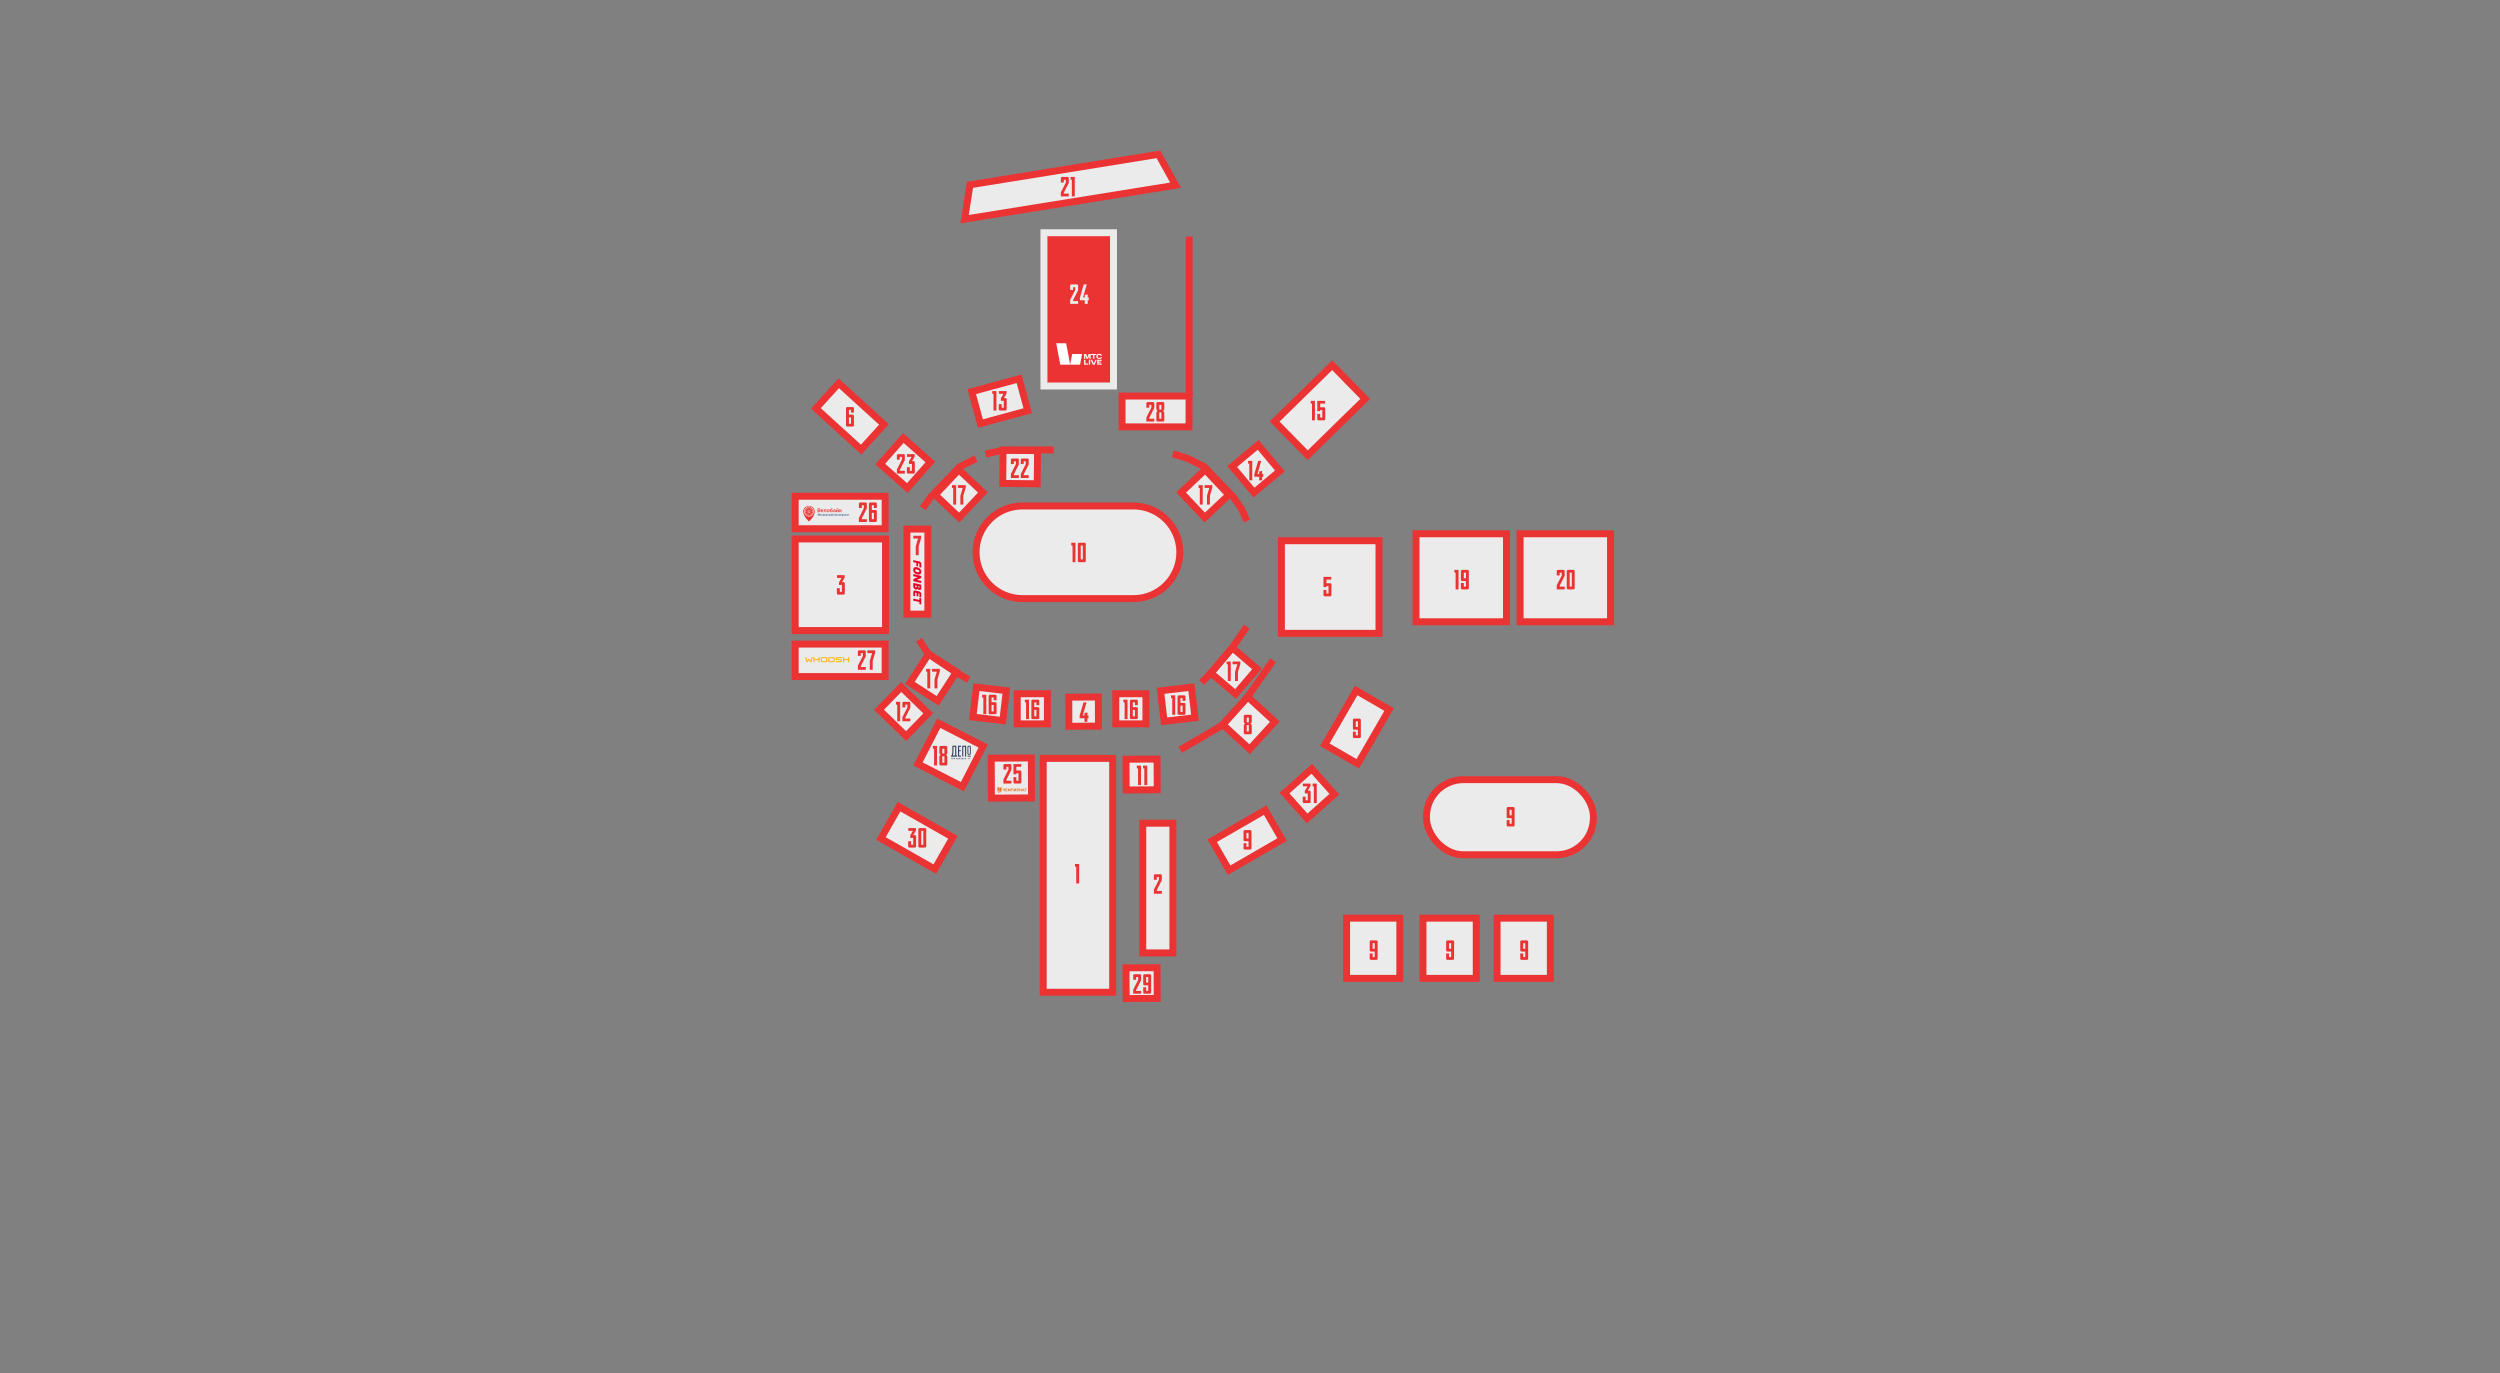 <svg width="1522" height="836" viewBox="0 0 1522 836" fill="none" xmlns="http://www.w3.org/2000/svg">
    <rect x="0" y="0" width="1522" height="836" fill="#808080" stroke="none"/>
    <g id="Group 37583">
        <g id="figure 28">
            <rect id="Rectangle 386" x="683.117" y="241.117" width="40.766" height="18.766" fill="#EBEBEB" stroke="#EB3333" stroke-width="4.234" />
            <path
                id="28"
                d="M702.722 245.562V248.408L699.673 254.42V254.945H702.722V256.639H697.895V254.183L700.943 248.171V246.477H699.673V248.171H697.895V245.562C697.895 245.105 698.199 244.783 698.674 244.783H701.942C702.417 244.783 702.722 245.105 702.722 245.562ZM708.818 251.524V255.86C708.818 256.317 708.513 256.639 708.039 256.639H704.77C704.296 256.639 703.991 256.317 703.991 255.86V251.524C703.991 250.83 704.313 250.389 704.838 250.203C704.313 250.017 703.991 249.559 703.991 248.882V245.562C703.991 245.105 704.296 244.783 704.77 244.783H708.039C708.513 244.783 708.818 245.105 708.818 245.562V248.882C708.818 249.559 708.496 250.017 707.954 250.203C708.496 250.389 708.818 250.83 708.818 251.524ZM707.04 251.05H705.769V254.945H707.04V251.05ZM705.769 249.356H707.04V246.477H705.769V249.356Z"
                fill="#EB3333"
            />
            <path id="Vector 25" d="M724 241.5V144" stroke="#EB3333" stroke-width="4.23" />
        </g>
        <g id="figure 13">
            <rect id="Rectangle 401" x="591.598" y="238.433" width="29.864" height="20.156" transform="rotate(-15.21 591.598 238.433)" fill="#EBEBEB" stroke="#EB3333" stroke-width="4.234" />
            <path
                id="13"
                d="M604.075 239.759V238.065H606.616V249.921H604.837V239.759H604.075ZM612.105 249.921H608.836C608.362 249.921 608.057 249.599 608.057 249.142V246.026H609.835V248.228H611.105V244.027H609.327V242.452L610.936 239.759H608.141V238.065H612.799V239.59L611.173 242.334H612.105C612.579 242.334 612.884 242.655 612.884 243.113V249.142C612.884 249.599 612.579 249.921 612.105 249.921Z"
                fill="#EB3333"
            />
        </g>
        <g id="figure 24">
            <rect id="Rectangle 402" x="635.549" y="141.685" width="42.342" height="93.312" fill="#EB3333" stroke="#EBEBEB" stroke-width="4.234" />
            <path
                id="24"
                d="M656.336 173.923V176.769L653.288 182.781V183.306H656.336V185H651.509V182.544L654.558 176.532V174.838H653.288V176.532H651.509V173.923C651.509 173.466 651.814 173.144 652.289 173.144H655.557C656.032 173.144 656.336 173.466 656.336 173.923ZM662.179 185H660.401V182.798H657.437V181.274L659.774 173.144H661.637L659.351 181.105H660.401V179.58L662.179 179.241V181.105H662.856V182.798H662.179V185Z"
                fill="#EBEBEB"
            />
            <g id="Frame 163">
                <g id="Group">
                    <path id="Vector" d="M651.522 222H645.488L643.05 209H649.084L651.522 222Z" fill="white" />
                    <path id="Vector_2" d="M652.741 215.5L651.522 222H657.555L658.775 215.5H652.741Z" fill="white" />
                </g>
                <g id="Group_2">
                    <g id="Group_3">
                        <path id="Vector_3" d="M660.739 216.17V218.451H659.996V215.499H661.276L662.023 217.702L662.774 215.499H664.011V218.451H663.198V216.162L662.411 218.451H661.525L660.738 216.17H660.739Z" fill="white" />
                        <path id="Vector_4" d="M664.219 216.145V215.499H667.474V216.145H666.251V218.451H665.438V216.145H664.219Z" fill="white" />
                        <path
                            id="Vector_5"
                            d="M669.207 215.439C670.208 215.439 670.811 215.721 670.894 216.521H670.079C670.009 216.144 669.714 216.055 669.207 216.055C668.665 216.055 668.283 216.192 668.283 216.808V217.145C668.283 217.744 668.652 217.894 669.212 217.894C669.693 217.894 669.996 217.809 670.083 217.457H670.898C670.803 218.219 670.204 218.51 669.207 218.51C668.114 218.51 667.468 218.137 667.468 216.978C667.468 215.819 668.114 215.438 669.207 215.438V215.439Z"
                            fill="white"
                        />
                    </g>
                    <g id="Group_4">
                        <path id="Vector_6" d="M660.809 219.043V221.349H662.56V221.995H659.996V219.043H660.809Z" fill="white" />
                        <path id="Vector_7" d="M663.718 219.043V221.995H662.906V219.043H663.718Z" fill="white" />
                        <path id="Vector_8" d="M667.685 219.043L666.397 221.995H665.296L664.016 219.043H664.885L665.899 221.413L666.925 219.043H667.685Z" fill="white" />
                        <path id="Vector_9" d="M670.735 219.043V219.655H668.799V220.193H670.272V220.78H668.799V221.383H670.748V221.995H667.987V219.042H670.735V219.043Z" fill="white" />
                    </g>
                </g>
            </g>
        </g>
        <g id="figure 23">
            <rect id="Rectangle 385" x="535.894" y="282.52" width="21.171" height="22.018" transform="rotate(-48.469 535.894 282.52)" fill="#EBEBEB" stroke="#EB3333" stroke-width="4.234" />
            <path
                id="23"
                d="M550.848 277.24V280.086L547.8 286.098V286.623H550.848V288.317H546.021V285.861L549.07 279.849V278.155H547.8V279.849H546.021V277.24C546.021 276.783 546.326 276.461 546.8 276.461H550.069C550.543 276.461 550.848 276.783 550.848 277.24ZM556.166 288.317H552.897C552.423 288.317 552.118 287.995 552.118 287.538V284.422H553.896V286.623H555.166V282.423H553.388V280.848L554.997 278.155H552.202V276.461H556.86V277.986L555.234 280.729H556.166C556.64 280.729 556.945 281.051 556.945 281.508V287.538C556.945 287.995 556.64 288.317 556.166 288.317Z"
                fill="#EB3333"
            />
        </g>
        <g id="figure 21">
            <path id="Rectangle 403" d="M587.254 133.423L590.514 112.514L705.247 93.964L715.712 112.761L587.254 133.423Z" fill="#EBEBEB" stroke="#EB3333" stroke-width="4.234" />
            <path
                id="21"
                d="M650.677 108.498V111.344L647.629 117.356V117.881H650.677V119.575H645.85V117.119L648.899 111.107V109.413H647.629V111.107H645.85V108.498C645.85 108.041 646.155 107.719 646.629 107.719H649.898C650.372 107.719 650.677 108.041 650.677 108.498ZM651.777 109.413V107.719H654.318V119.575H652.54V109.413H651.777Z"
                fill="#EB3333"
            />
        </g>
        <g id="figure 20">
            <rect id="Rectangle 399" x="925.431" y="324.957" width="55.069" height="53.567" fill="#EBEBEB" stroke="#EB3333" stroke-width="4.234" />
            <path
                id="20"
                d="M952.575 347.729V350.575L949.527 356.587V357.112H952.575V358.806H947.748V356.35L950.797 350.338V348.644H949.527V350.338H947.748V347.729C947.748 347.272 948.053 346.95 948.527 346.95H951.796C952.27 346.95 952.575 347.272 952.575 347.729ZM955.623 357.112H956.893V348.644H955.623V357.112ZM957.893 358.806H954.624C954.15 358.806 953.845 358.484 953.845 358.027V347.729C953.845 347.272 954.15 346.95 954.624 346.95H957.893C958.367 346.95 958.672 347.272 958.672 347.729V358.027C958.672 358.484 958.367 358.806 957.893 358.806Z"
                fill="#EB3333"
            />
        </g>
        <g id="figure 19">
            <rect id="Rectangle 399_2" x="862.084" y="324.957" width="55.069" height="53.567" fill="#EBEBEB" stroke="#EB3333" stroke-width="4.234" />
            <path
                id="19"
                d="M885.416 348.644V346.95H887.956V358.806H886.178V348.644H885.416ZM891.176 352.031H892.446V348.644H891.176V352.031ZM889.397 352.946V347.729C889.397 347.272 889.702 346.95 890.176 346.95H893.445C893.92 346.95 894.224 347.272 894.224 347.729V358.027C894.224 358.484 893.92 358.806 893.445 358.806H890.176C889.702 358.806 889.397 358.484 889.397 358.027V354.911H891.176V357.112H892.446V353.725H890.176C889.702 353.725 889.397 353.403 889.397 352.946Z"
                fill="#EB3333"
            />
        </g>
        <g id="figure 17-3">
            <rect id="Rectangle 401_2" x="0.628" y="2.928" width="21.005" height="20.156" transform="matrix(-0.543 0.84 0.84 0.543 563.22 395.981)" fill="#EBEBEB" stroke="#EB3333" stroke-width="4.234" />
            <path id="Vector 22" d="M559.5 389.5L565.07 398.049L581.987 409.327L589.741 413.852" stroke="#EB3333" stroke-width="4.229" />
            <path id="17" d="M563.789 408.915V407.221H566.33V419.077H564.551V408.915H563.789ZM568.922 419.077V413.657L570.345 408.915H567.432V407.221H572.174V408.745L570.701 413.657V419.077H568.922Z" fill="#EB3333" />
        </g>
        <g id="figure 17-4">
            <rect id="Rectangle 401_3" x="750.251" y="394.355" width="19.764" height="20.156" transform="rotate(40.48 750.251 394.355)" fill="#EBEBEB" stroke="#EB3333" stroke-width="4.234" />
            <path id="Vector 22_2" d="M759 381.5L750.5 394L737 410L731.5 415.5" stroke="#EB3333" stroke-width="4.229" />
            <path id="17_2" d="M746.74 404.415V402.721H749.28V414.577H747.502V404.415H746.74ZM751.873 414.577V409.157L753.295 404.415H750.382V402.721H755.125V404.245L753.651 409.157V414.577H751.873Z" fill="#EB3333" />
        </g>
        <g id="figure 17">
            <rect id="Rectangle 401_4" x="0.088" y="2.993" width="21.005" height="20.156" transform="matrix(-0.686 0.728 0.728 0.686 581.609 283.855)" fill="#EBEBEB" stroke="#EB3333" stroke-width="4.234" />
            <path id="Vector 22_3" d="M594.223 279.137L584.354 284.071L566.732 302.398L561.798 309.447" stroke="#EB3333" stroke-width="4.229" />
            <path id="17_3" d="M579.549 297.052V295.358H582.09V307.214H580.311V297.052H579.549ZM584.682 307.214V301.794L586.105 297.052H583.192V295.358H587.934V296.882L586.461 301.794V307.214H584.682Z" fill="#EB3333" />
        </g>
        <g id="figure 22">
            <rect id="Rectangle 401_5" x="-2.139" y="2.095" width="21.005" height="20.156" transform="matrix(-1 -0.01 -0.01 1 629.546 272.239)" fill="#EBEBEB" stroke="#EB3333" stroke-width="4.234" />
            <path id="Vector 22_4" d="M641.5 273.935L631.425 273.935H611L600 276.435" stroke="#EB3333" stroke-width="4.229" />
            <path
                id="22"
                d="M620.265 279.935V282.78L617.217 288.793V289.318H620.265V291.011H615.438V288.556L618.487 282.543V280.849H617.217V282.543H615.438V279.935C615.438 279.478 615.743 279.156 616.217 279.156H619.486C619.96 279.156 620.265 279.478 620.265 279.935ZM626.277 279.935V282.78L623.229 288.793V289.318H626.277V291.011H621.45V288.556L624.499 282.543V280.849H623.229V282.543H621.45V279.935C621.45 279.478 621.755 279.156 622.229 279.156H625.498C625.972 279.156 626.277 279.478 626.277 279.935Z"
                fill="#EB3333"
            />
        </g>
        <g id="figure 17-2">
            <rect id="Rectangle 401_6" x="733.714" y="285.972" width="21.005" height="20.156" transform="rotate(46.685 733.714 285.972)" fill="#EBEBEB" stroke="#EB3333" stroke-width="4.234" />
            <path id="Vector 22_5" d="M759.167 317.201L755.643 309.447L750.709 302.398L733.086 284.071L723.218 279.137L714.054 276.317" stroke="#EB3333" stroke-width="4.229" />
            <path id="17_4" d="M729.679 297.051V295.358H732.219V307.214H730.441V297.051H729.679ZM734.812 307.214V301.794L736.235 297.051H733.322V295.358H738.064V296.882L736.59 301.794V307.214H734.812Z" fill="#EB3333" />
        </g>
        <g id="figure 16">
            <rect id="Rectangle 409" x="-2.349" y="1.857" width="18.357" height="18.329" transform="matrix(-0.993 -0.116 -0.116 0.993 610.534 418.364)" fill="#EBEBEB" stroke="#EB3333" stroke-width="4.234" />
            <path
                id="16"
                d="M597.91 424.638V422.944H600.45V434.8H598.672V424.638H597.91ZM604.94 429.211H603.67V433.106H604.94V429.211ZM606.718 423.723V426.332H604.94V424.638H603.67V427.517H605.939C606.413 427.517 606.718 427.839 606.718 428.296V434.021C606.718 434.478 606.413 434.8 605.939 434.8H602.67C602.196 434.8 601.891 434.478 601.891 434.021V423.723C601.891 423.266 602.196 422.944 602.67 422.944H605.939C606.413 422.944 606.718 423.266 606.718 423.723Z"
                fill="#EB3333"
            />
        </g>
        <g id="figure 16-2">
            <rect id="Rectangle 409_2" x="2.117" y="-2.117" width="18.357" height="18.329" transform="matrix(1 0 0 -1 617.175 438.565)" fill="#EBEBEB" stroke="#EB3333" stroke-width="4.234" />
            <path
                id="16_2"
                d="M623.91 427.638V425.944H626.45V437.8H624.672V427.638H623.91ZM630.94 432.211H629.67V436.106H630.94V432.211ZM632.718 426.723V429.332H630.94V427.638H629.67V430.517H631.939C632.413 430.517 632.718 430.839 632.718 431.296V437.021C632.718 437.478 632.413 437.8 631.939 437.8H628.67C628.196 437.8 627.891 437.478 627.891 437.021V426.723C627.891 426.266 628.196 425.944 628.67 425.944H631.939C632.413 425.944 632.718 426.266 632.718 426.723Z"
                fill="#EB3333"
            />
        </g>
        <g id="figure 16-3">
            <rect id="Rectangle 409_3" x="2.117" y="-2.117" width="18.357" height="18.329" transform="matrix(1 0 0 -1 677.175 438.565)" fill="#EBEBEB" stroke="#EB3333" stroke-width="4.234" />
            <path
                id="16_3"
                d="M683.91 427.638V425.944H686.45V437.8H684.672V427.638H683.91ZM690.94 432.211H689.67V436.106H690.94V432.211ZM692.718 426.723V429.332H690.94V427.638H689.67V430.517H691.939C692.413 430.517 692.718 430.839 692.718 431.296V437.021C692.718 437.478 692.413 437.8 691.939 437.8H688.67C688.196 437.8 687.891 437.478 687.891 437.021V426.723C687.891 426.266 688.196 425.944 688.67 425.944H691.939C692.413 425.944 692.718 426.266 692.718 426.723Z"
                fill="#EB3333"
            />
        </g>
        <g id="figure 25">
            <rect id="Rectangle 409_4" x="603.468" y="461.571" width="24.404" height="24.317" transform="rotate(-0.265 603.468 461.571)" fill="#EBEBEB" stroke="#EB3333" stroke-width="4.234" />
            <path
                id="25"
                d="M615.721 465.923V468.769L612.673 474.781V475.306H615.721V477H610.894V474.544L613.943 468.532V466.838H612.673V468.532H610.894V465.923C610.894 465.466 611.199 465.144 611.673 465.144H614.942C615.416 465.144 615.721 465.466 615.721 465.923ZM620.04 470.733H618.769V471.411H616.991V465.144H621.733V466.838H618.769V469.04H621.039C621.513 469.04 621.818 469.361 621.818 469.819V476.221C621.818 476.678 621.513 477 621.039 477H617.77C617.296 477 616.991 476.678 616.991 476.221V473.105H618.769V475.306H620.04V470.733Z"
                fill="#EB3333"
            />
            <g id="Group 37598">
                <path
                    id="Vector_10"
                    d="M607.218 479.473V481.19C607.218 481.472 607.269 481.668 607.381 481.829C607.637 482.193 608.123 482.435 608.406 482.518C608.689 482.435 609.174 482.193 609.432 481.829C609.545 481.668 609.594 481.472 609.594 481.19V479.473H607.218ZM609.812 479.256V481.19C609.812 481.517 609.749 481.756 609.61 481.954C609.307 482.384 608.74 482.662 608.406 482.744C608.072 482.662 607.505 482.384 607.203 481.954C607.064 481.756 607 481.518 607 481.19V479.256H609.812Z"
                    fill="#EB6209"
                />
                <path id="Vector_11" d="M613.3 481.731H612.175V480.044H613.3V480.321H612.482V480.737H613.198V481.015H612.482V481.452H613.3V481.731Z" fill="#EB6209" />
                <path id="Vector_12" d="M618.587 481.731V480.044H618.314L618.301 480.09L617.635 481.173V480.044H617.35V481.731H617.622L617.635 481.683L618.299 480.598V481.731H618.587Z" fill="#EB6209" />
                <path id="Vector_13" d="M621.651 481.015H620.924V481.731H620.612V480.044H620.924V480.737H621.651V480.044H621.962V481.731H621.651V481.015Z" fill="#EB6209" />
                <path id="Vector_14" d="M616.615 480.32H615.949V481.731L615.662 481.73V480.044H616.9V481.731H616.615V480.32Z" fill="#EB6209" />
                <path
                    id="Vector_15"
                    d="M614.917 480.751L614.523 481.532H614.326L613.933 480.751V481.731H613.637V480.044H613.924L613.933 480.093L614.402 481.036H614.444L614.917 480.094L614.928 480.044H615.212V481.731H614.917V480.751Z"
                    fill="#EB6209"
                />
                <path id="Vector_16" d="M624.525 481.731H624.239V480.321H623.762V480.044H625V480.321H624.525V481.731Z" fill="#EB6209" />
                <path
                    id="Vector_17"
                    d="M611.527 480.044V480.739C611.482 480.763 611.339 480.858 611.12 480.858C610.958 480.858 610.8 480.801 610.8 480.541V480.044H610.487V480.541C610.487 480.894 610.723 481.136 611.11 481.136C611.263 481.136 611.424 481.087 611.525 481.036V481.731H611.837V480.044H611.525H611.527Z"
                    fill="#EB6209"
                />
                <path
                    id="Vector_18"
                    d="M622.187 481.731H622.515L622.667 481.334H623.283L623.435 481.731H623.762L623.117 480.044H622.833L622.187 481.731ZM622.763 481.056L622.972 480.458H622.981L623.189 481.056H622.764H622.763Z"
                    fill="#EB6209"
                />
                <path
                    id="Vector_19"
                    d="M620.176 480.24C620.055 480.045 619.837 479.931 619.6 479.931C619.363 479.931 619.145 480.045 619.023 480.24C618.96 480.342 618.925 480.462 618.925 480.646V481.016C618.925 481.201 618.96 481.32 619.023 481.422C619.145 481.617 619.363 481.731 619.6 481.731C619.837 481.731 620.055 481.617 620.176 481.422C620.239 481.32 620.275 481.201 620.275 481.016V480.646C620.275 480.462 620.239 480.342 620.176 480.24ZM619.981 481.041C619.981 481.147 619.958 481.225 619.92 481.281C619.848 481.383 619.726 481.446 619.601 481.446C619.476 481.446 619.352 481.383 619.281 481.281C619.242 481.225 619.22 481.147 619.22 481.041V480.62C619.22 480.514 619.243 480.436 619.281 480.38C619.352 480.278 619.475 480.215 619.601 480.215C619.727 480.215 619.85 480.278 619.92 480.38C619.959 480.436 619.981 480.514 619.981 480.62V481.041Z"
                    fill="#EB6209"
                />
                <path id="Vector_20" d="M608.35 482.294C608.087 482.183 607.758 481.975 607.578 481.713C607.519 481.627 607.45 481.487 607.45 481.169C607.514 481.309 607.684 481.394 607.869 481.394H608.35V482.294Z" fill="#F6A66D" />
                <path
                    id="Vector_21"
                    d="M607.972 481.22H608.362C608.472 481.22 608.526 481.165 608.526 481.165V482.294C608.772 482.186 609.073 481.992 609.24 481.748C609.297 481.665 609.362 481.531 609.362 481.226V479.706H608.526V480.598C608.526 480.654 608.493 480.687 608.438 480.687H608.287C608.231 480.687 608.199 480.654 608.199 480.598V479.706H607.45V480.687C607.45 481.006 607.483 481.221 607.972 481.221V481.22Z"
                    fill="#EB6209"
                />
            </g>
        </g>
        <g id="figure 15-2">
            <rect id="Rectangle 409_5" x="685.523" y="462.214" width="18.914" height="18.707" transform="rotate(-0.265 685.523 462.214)" fill="#EBEBEB" stroke="#EB3333" stroke-width="4.234" />
            <path id="11" d="M692.092 467.799V466.106H694.633V477.962H692.854V467.799H692.092ZM695.904 467.799V466.106H698.445V477.962H696.667V467.799H695.904Z" fill="#EB3333" />
        </g>
        <g id="figure 29">
            <rect id="Rectangle 409_6" x="685.523" y="589.214" width="18.914" height="18.707" transform="rotate(-0.265 685.523 589.214)" fill="#EBEBEB" stroke="#EB3333" stroke-width="4.234" />
            <path
                id="29"
                d="M694.721 593.885V596.73L691.673 602.743V603.268H694.721V604.962H689.894V602.506L692.943 596.493V594.799H691.673V596.493H689.894V593.885C689.894 593.428 690.199 593.106 690.674 593.106H693.942C694.417 593.106 694.721 593.428 694.721 593.885ZM697.769 598.187H699.04V594.799H697.769V598.187ZM695.991 599.101V593.885C695.991 593.428 696.296 593.106 696.77 593.106H700.039C700.513 593.106 700.818 593.428 700.818 593.885V604.182C700.818 604.64 700.513 604.962 700.039 604.962H696.77C696.296 604.962 695.991 604.64 695.991 604.182V601.066H697.769V603.268H699.04V599.881H696.77C696.296 599.881 695.991 599.559 695.991 599.101Z"
                fill="#EB3333"
            />
        </g>
        <g id="figure 16-4">
            <rect id="Rectangle 409_7" x="706.544" y="420.546" width="18.914" height="18.707" transform="rotate(-6.672 706.544 420.546)" fill="#EBEBEB" stroke="#EB3333" stroke-width="4.234" />
            <path
                id="16_4"
                d="M712.91 425.013V423.319H715.45V435.175H713.672V425.013H712.91ZM719.94 429.586H718.669V433.481H719.94V429.586ZM721.718 424.098V426.707H719.94V425.013H718.669V427.892H720.939C721.413 427.892 721.718 428.214 721.718 428.671V434.396C721.718 434.853 721.413 435.175 720.939 435.175H717.67C717.196 435.175 716.891 434.853 716.891 434.396V424.098C716.891 423.641 717.196 423.319 717.67 423.319H720.939C721.413 423.319 721.718 423.641 721.718 424.098Z"
                fill="#EB3333"
            />
        </g>
        <g id="figure 15">
            <rect id="Rectangle 401_7" x="811.042" y="222.324" width="28.744" height="49.017" transform="rotate(45.598 811.042 222.324)" fill="#EBEBEB" stroke="#EB3333" stroke-width="4.234" />
            <path
                id="15"
                d="M797.978 245.73V244.036H800.518V255.892H798.74V245.73H797.978ZM805.008 249.626H803.737V250.303H801.959V244.036H806.701V245.73H803.737V247.932H806.007C806.481 247.932 806.786 248.254 806.786 248.711V255.113C806.786 255.57 806.481 255.892 806.007 255.892H802.738C802.264 255.892 801.959 255.57 801.959 255.113V251.997H803.737V254.199H805.008V249.626Z"
                fill="#EB3333"
            />
        </g>
        <g id="figure 14">
            <rect id="Rectangle 410" x="750.166" y="284.029" width="20.567" height="20.665" transform="rotate(-39.883 750.166 284.029)" fill="#EBEBEB" stroke="#EB3333" stroke-width="4.234" />
            <path
                id="14"
                d="M759.823 282.276V280.583H762.363V292.438H760.585V282.276H759.823ZM768.377 292.438H766.599V290.237H763.635V288.712L765.972 280.583H767.835L765.549 288.543H766.599V287.019L768.377 286.68V288.543H769.055V290.237H768.377V292.438Z"
                fill="#EB3333"
            />
        </g>
        <g id="figure 26">
            <rect id="Rectangle 386_2" x="484.117" y="302.117" width="54.766" height="19.766" fill="#EBEBEB" stroke="#EB3333" stroke-width="4.234" />
            <path
                id="26"
                d="M527.721 306.698V309.543L524.673 315.556V316.081H527.721V317.774H522.894V315.319L525.943 309.306V307.612H524.673V309.306H522.894V306.698C522.894 306.24 523.199 305.919 523.674 305.919H526.942C527.417 305.919 527.721 306.24 527.721 306.698ZM532.04 312.185H530.769V316.081H532.04V312.185ZM533.818 306.698V309.306H532.04V307.612H530.769V310.492H533.039C533.513 310.492 533.818 310.813 533.818 311.271V316.995C533.818 317.453 533.513 317.774 533.039 317.774H529.77C529.296 317.774 528.991 317.453 528.991 316.995V306.698C528.991 306.24 529.296 305.919 529.77 305.919H533.039C533.513 305.919 533.818 306.24 533.818 306.698Z"
                fill="#EB3333"
            />
            <g id="Group 37599">
                <path id="Vector_22" d="M496 311.476C496 309.556 494.433 308 492.5 308C490.567 308 489 309.556 489 311.476C489 314.451 492.5 317.45 492.5 317.45C492.5 317.45 495.999 314.451 495.999 311.476" fill="#E62F2A" />
                <path
                    id="Vector_23"
                    d="M492.499 308.35C490.857 308.35 489.525 309.721 489.525 311.413C489.525 313.104 490.857 314.475 492.5 314.475C494.143 314.475 495.475 313.104 495.475 311.413C495.475 309.722 494.143 308.35 492.499 308.35ZM492.499 314.138C491.037 314.138 489.851 312.917 489.851 311.412C489.851 309.907 491.037 308.687 492.499 308.687C493.961 308.687 495.147 309.907 495.147 311.413C495.147 312.919 493.962 314.138 492.499 314.138"
                    fill="white"
                />
                <path
                    id="Vector_24"
                    d="M492.5 309.05C491.149 309.05 490.05 310.11 490.05 311.413C490.05 312.716 491.149 313.775 492.5 313.775C493.851 313.775 494.95 312.716 494.95 311.413C494.95 310.11 493.852 309.05 492.5 309.05ZM494.781 311.362H493.136C493.126 311.245 493.082 311.138 493.014 311.049L494.179 309.925C494.542 310.305 494.767 310.809 494.78 311.362M492.898 310.932C492.809 310.864 492.701 310.818 492.583 310.803V309.214C493.154 309.234 493.672 309.457 494.062 309.81L492.898 310.932ZM492.415 310.803C492.302 310.817 492.197 310.86 492.11 310.925L490.947 309.802C491.336 309.453 491.85 309.234 492.417 309.214V310.803H492.415ZM491.992 311.039C491.92 311.13 491.874 311.241 491.864 311.362H490.22C490.233 310.805 490.462 310.298 490.829 309.916L491.994 311.039H491.992ZM491.872 311.523C491.891 311.625 491.936 311.719 492.001 311.797L490.838 312.919C490.478 312.55 490.248 312.062 490.22 311.523H491.872ZM492.123 311.908C492.207 311.967 492.307 312.008 492.415 312.022V313.61C491.854 313.59 491.344 313.375 490.957 313.032L492.122 311.907L492.123 311.908ZM492.583 312.022C492.696 312.007 492.8 311.964 492.886 311.9L494.051 313.023C493.662 313.372 493.149 313.59 492.583 313.61V312.022ZM492.499 311.866C492.24 311.866 492.028 311.662 492.028 311.412C492.028 311.162 492.24 310.957 492.499 310.957C492.759 310.957 492.971 311.161 492.971 311.412C492.971 311.663 492.76 311.866 492.499 311.866ZM494.169 312.91L493.005 311.787C493.065 311.711 493.109 311.621 493.126 311.523H494.778C494.75 312.058 494.523 312.542 494.169 312.91"
                    fill="white"
                />
                <path
                    id="Vector_25"
                    d="M499.035 310.638C499.147 310.592 499.232 310.528 499.291 310.446C499.349 310.362 499.378 310.269 499.378 310.166C499.378 309.962 499.309 309.809 499.169 309.707C499.03 309.604 498.826 309.553 498.56 309.553H497.75V311.816H498.612C498.876 311.816 499.08 311.76 499.223 311.646C499.365 311.532 499.436 311.369 499.436 311.156C499.436 311.027 499.401 310.917 499.331 310.825C499.262 310.733 499.163 310.671 499.035 310.638M498.16 309.87H498.56C498.7 309.87 498.804 309.895 498.87 309.945C498.937 309.994 498.97 310.076 498.97 310.187C498.97 310.289 498.934 310.368 498.862 310.423C498.79 310.478 498.69 310.506 498.562 310.506H498.16V309.87H498.16ZM498.918 311.408C498.846 311.469 498.746 311.5 498.616 311.5H498.16V310.795H498.651C498.901 310.801 499.027 310.92 499.027 311.154C499.027 311.262 498.99 311.347 498.918 311.408ZM500.485 310.103C500.335 310.103 500.198 310.14 500.076 310.214C499.953 310.287 499.858 310.39 499.791 310.522C499.723 310.654 499.689 310.805 499.689 310.972V311.019C499.689 311.27 499.766 311.471 499.922 311.621C500.077 311.772 500.28 311.848 500.53 311.848C500.675 311.848 500.807 311.82 500.925 311.765C501.042 311.71 501.136 311.631 501.206 311.531L500.993 311.336C500.88 311.476 500.732 311.546 500.552 311.546C500.423 311.546 500.316 311.506 500.231 311.425C500.147 311.344 500.098 311.234 500.086 311.096H501.233V310.943C501.233 310.675 501.168 310.469 501.037 310.322C500.907 310.177 500.722 310.103 500.483 310.103M500.843 310.819H500.092C500.111 310.69 500.154 310.588 500.219 310.515C500.286 310.443 500.374 310.407 500.482 310.407C500.59 310.407 500.677 310.439 500.738 310.503C500.8 310.568 500.835 310.664 500.843 310.79V310.818V310.819ZM501.742 310.852C501.731 311.088 501.706 311.252 501.667 311.341C501.627 311.43 501.564 311.481 501.478 311.492L501.397 311.5L501.398 311.817H501.52C501.71 311.817 501.852 311.756 501.945 311.633C502.037 311.51 502.093 311.308 502.114 311.026L502.147 310.439H502.643V311.817H503.038V310.134H501.775L501.743 310.851L501.742 310.852ZM504.78 310.323C504.632 310.177 504.439 310.104 504.203 310.104C504.043 310.104 503.901 310.14 503.778 310.21C503.654 310.281 503.559 310.383 503.491 310.515C503.423 310.647 503.388 310.795 503.388 310.96V310.979C503.388 311.242 503.463 311.453 503.611 311.611C503.76 311.769 503.958 311.848 504.206 311.848C504.368 311.848 504.512 311.812 504.635 311.74C504.759 311.668 504.854 311.568 504.921 311.437C504.987 311.307 505.02 311.158 505.02 310.993L505.019 310.904C505.008 310.663 504.927 310.469 504.78 310.322M504.516 311.397C504.442 311.496 504.339 311.546 504.206 311.546C504.072 311.546 503.969 311.497 503.894 311.4C503.82 311.301 503.782 311.166 503.782 310.993C503.782 310.798 503.82 310.652 503.896 310.554C503.971 310.456 504.074 310.407 504.202 310.407C504.331 310.407 504.436 310.457 504.513 310.556C504.589 310.656 504.627 310.791 504.627 310.961C504.627 311.152 504.59 311.298 504.516 311.398M506.204 310.228C505.994 310.228 505.81 310.306 505.653 310.46C505.682 310.31 505.74 310.193 505.826 310.107C505.911 310.023 506.037 309.963 506.202 309.93C506.38 309.894 506.507 309.855 506.581 309.814C506.655 309.773 506.71 309.72 506.745 309.655C506.781 309.589 506.799 309.504 506.799 309.4H506.48C506.48 309.456 506.458 309.5 506.414 309.532C506.371 309.565 506.274 309.596 506.125 309.625C505.859 309.678 505.659 309.81 505.525 310.022C505.391 310.234 505.323 310.52 505.323 310.883V310.992C505.323 311.258 505.398 311.467 505.546 311.62C505.694 311.773 505.889 311.85 506.13 311.85C506.371 311.85 506.574 311.775 506.718 311.625C506.862 311.474 506.935 311.278 506.935 311.035V311.016C506.935 310.774 506.868 310.582 506.735 310.44C506.602 310.298 506.425 310.228 506.204 310.228M506.435 311.412C506.362 311.502 506.261 311.547 506.13 311.547C505.999 311.547 505.896 311.502 505.825 311.412C505.754 311.322 505.718 311.197 505.718 311.034C505.718 310.864 505.754 310.737 505.827 310.655C505.899 310.572 506 310.531 506.127 310.531C506.255 310.531 506.363 310.573 506.435 310.658C506.507 310.742 506.543 310.857 506.543 311.002C506.543 311.184 506.507 311.321 506.435 311.412ZM508.679 310.669C508.677 310.49 508.614 310.351 508.491 310.252C508.369 310.153 508.206 310.103 508 310.103C507.865 310.103 507.743 310.126 507.633 310.172C507.523 310.218 507.436 310.28 507.372 310.361C507.309 310.441 507.277 310.527 507.277 310.62H507.671C507.671 310.554 507.7 310.499 507.758 310.456C507.815 310.413 507.888 310.391 507.979 310.391C508.082 310.391 508.16 310.417 508.21 310.47C508.261 310.522 508.287 310.592 508.287 310.679V310.789H508.045C507.786 310.789 507.587 310.837 507.448 310.933C507.309 311.029 507.24 311.166 507.24 311.346C507.24 311.488 507.295 311.607 507.407 311.703C507.518 311.8 507.662 311.848 507.838 311.848C508.014 311.848 508.174 311.785 508.299 311.66C508.313 311.732 508.327 311.785 508.345 311.816H508.747V311.79C508.703 311.7 508.68 311.579 508.68 311.428V310.669L508.679 310.669ZM508.286 311.344C508.251 311.405 508.199 311.454 508.13 311.49C508.062 311.526 507.988 311.544 507.911 311.544C507.826 311.544 507.759 311.523 507.709 311.48C507.659 311.437 507.633 311.379 507.633 311.306C507.633 311.217 507.67 311.148 507.744 311.1C507.817 311.051 507.927 311.026 508.073 311.026H508.286V311.343V311.344ZM509.46 309.806C509.555 309.887 509.682 309.927 509.841 309.927C510 309.927 510.127 309.887 510.222 309.806C510.318 309.725 510.365 309.619 510.365 309.489H510.068C510.068 309.557 510.048 309.608 510.008 309.646C509.968 309.683 509.913 309.702 509.841 309.702C509.77 309.702 509.714 309.683 509.674 309.646C509.633 309.608 509.613 309.557 509.613 309.489H509.317C509.317 309.619 509.365 309.725 509.46 309.806M509.493 311.257V310.134H509.1V311.816H509.493L510.18 310.694V311.816H510.573V310.134H510.18L509.493 311.257ZM511.937 310.94L512.571 310.134H512.085L511.599 310.806H511.425V310.134H511.031V311.816H511.425V311.151H511.625L512.112 311.816H512.625L511.937 310.94H511.937Z"
                    fill="#E62F2A"
                />
                <path
                    id="Vector_26"
                    d="M497.925 312.725V313.95H498.102V313.546L498.085 313.006L498.386 313.95H498.513L498.816 313.006L498.798 313.546V313.95H498.975V312.725H498.745L498.451 313.664L498.156 312.725H497.925Z"
                    fill="#164284"
                />
                <path
                    id="Vector_27"
                    d="M499.152 313.515C499.152 313.647 499.191 313.753 499.271 313.831C499.351 313.91 499.456 313.95 499.589 313.95C499.677 313.95 499.753 313.932 499.819 313.896C499.885 313.86 499.936 313.809 499.972 313.744C500.008 313.679 500.025 313.604 500.025 313.521V313.477C500.018 313.356 499.975 313.258 499.896 313.186C499.817 313.112 499.714 313.075 499.586 313.075C499.501 313.075 499.425 313.093 499.359 313.128C499.293 313.164 499.242 313.215 499.205 313.281C499.168 313.347 499.15 313.422 499.15 313.504V313.514L499.152 313.515ZM499.423 313.302C499.464 313.252 499.519 313.227 499.587 313.227C499.655 313.227 499.713 313.252 499.754 313.302C499.794 313.352 499.815 313.42 499.815 313.505C499.815 313.602 499.796 313.674 499.756 313.724C499.716 313.774 499.662 313.799 499.59 313.799C499.519 313.799 499.463 313.775 499.423 313.726C499.384 313.676 499.363 313.608 499.363 313.521C499.363 313.424 499.384 313.35 499.424 313.302"
                    fill="#164284"
                />
                <path
                    id="Vector_28"
                    d="M500.429 313.732C500.397 313.686 500.381 313.618 500.381 313.527V313.496C500.381 313.406 500.398 313.338 500.43 313.293C500.462 313.249 500.507 313.227 500.567 313.227C500.613 313.227 500.65 313.243 500.68 313.274C500.71 313.305 500.726 313.345 500.728 313.393H500.9C500.897 313.298 500.865 313.221 500.805 313.163C500.744 313.105 500.665 313.075 500.569 313.075C500.455 313.075 500.365 313.113 500.299 313.191C500.233 313.269 500.2 313.371 500.2 313.5V313.519C500.2 313.654 500.233 313.759 500.3 313.835C500.367 313.912 500.456 313.95 500.569 313.95C500.628 313.95 500.683 313.937 500.733 313.91C500.783 313.884 500.823 313.848 500.853 313.802C500.882 313.757 500.898 313.709 500.9 313.655H500.728C500.726 313.696 500.71 313.73 500.68 313.758C500.65 313.786 500.613 313.799 500.567 313.799C500.507 313.799 500.462 313.777 500.43 313.732"
                    fill="#164284"
                />
                <path id="Vector_29" d="M501.668 313.95H501.95L501.572 313.493L501.92 313.075H501.653L501.387 313.425H501.291V313.075H501.075V313.95H501.291V313.604H501.401L501.668 313.95Z" fill="#164284" />
                <path
                    id="Vector_30"
                    d="M501.951 313.515C501.951 313.647 501.991 313.753 502.07 313.831C502.15 313.91 502.256 313.95 502.388 313.95C502.475 313.95 502.552 313.932 502.618 313.896C502.684 313.86 502.735 313.809 502.772 313.744C502.807 313.679 502.825 313.604 502.825 313.521V313.477C502.817 313.356 502.775 313.258 502.696 313.186C502.617 313.112 502.514 313.075 502.387 313.075C502.301 313.075 502.225 313.093 502.159 313.128C502.093 313.164 502.042 313.215 502.005 313.281C501.968 313.347 501.95 313.422 501.95 313.504V313.514L501.951 313.515ZM502.223 313.302C502.263 313.252 502.318 313.227 502.387 313.227C502.457 313.227 502.513 313.252 502.554 313.302C502.595 313.352 502.615 313.42 502.615 313.505C502.615 313.602 502.596 313.674 502.556 313.724C502.517 313.774 502.461 313.799 502.39 313.799C502.318 313.799 502.263 313.775 502.223 313.726C502.183 313.676 502.163 313.608 502.163 313.521C502.163 313.424 502.183 313.35 502.224 313.302"
                    fill="#164284"
                />
                <path
                    id="Vector_31"
                    d="M503.378 313.95C503.482 313.95 503.561 313.929 503.617 313.886C503.672 313.844 503.7 313.782 503.7 313.7C503.7 313.651 503.685 313.609 503.654 313.572C503.623 313.537 503.581 313.512 503.528 313.5C503.573 313.483 503.607 313.458 503.63 313.426C503.654 313.394 503.665 313.358 503.665 313.318C503.665 313.239 503.636 313.179 503.579 313.138C503.521 313.095 503.437 313.075 503.327 313.075H503V313.95H503.378ZM503.377 313.577C503.471 313.577 503.519 313.614 503.519 313.687C503.519 313.76 503.472 313.795 503.379 313.795H503.181V313.577H503.377H503.377ZM503.182 313.232H503.339C503.436 313.234 503.485 313.27 503.485 313.338C503.485 313.407 503.433 313.437 503.33 313.437H503.182V313.231V313.232Z"
                    fill="#164284"
                />
                <path
                    id="Vector_32"
                    d="M504.105 313.732C504.073 313.686 504.057 313.618 504.057 313.527V313.496C504.057 313.406 504.074 313.338 504.105 313.293C504.137 313.249 504.183 313.227 504.242 313.227C504.288 313.227 504.326 313.243 504.356 313.274C504.386 313.305 504.401 313.345 504.403 313.393H504.575C504.572 313.298 504.54 313.221 504.48 313.163C504.419 313.105 504.34 313.075 504.244 313.075C504.13 313.075 504.04 313.113 503.974 313.191C503.908 313.269 503.875 313.371 503.875 313.5V313.519C503.875 313.654 503.908 313.759 503.974 313.835C504.041 313.912 504.131 313.95 504.244 313.95C504.303 313.95 504.358 313.937 504.408 313.91C504.458 313.884 504.498 313.848 504.528 313.802C504.557 313.757 504.573 313.709 504.575 313.655H504.403C504.401 313.696 504.385 313.73 504.356 313.758C504.326 313.786 504.288 313.799 504.242 313.799C504.182 313.799 504.136 313.777 504.105 313.732Z"
                    fill="#164284"
                />
                <path id="Vector_33" d="M505.344 313.95H505.625L505.248 313.493L505.596 313.075H505.328L505.062 313.425H504.966V313.075H504.75V313.95H504.966V313.604H505.077L505.344 313.95Z" fill="#164284" />
                <path id="Vector_34" d="M505.986 313.659V313.075H505.8V313.95H505.986L506.313 313.366V313.95H506.5V313.075H506.313L505.986 313.659Z" fill="#164284" />
                <path
                    id="Vector_35"
                    d="M506.861 313.656V313.065H506.675V313.95H506.861L507.188 313.359V313.95H507.375V313.065H507.188L506.861 313.656ZM507.134 312.725C507.134 312.76 507.125 312.788 507.106 312.808C507.087 312.827 507.06 312.837 507.026 312.837C506.992 312.837 506.966 312.827 506.946 312.808C506.928 312.788 506.918 312.76 506.918 312.725H506.777C506.777 312.794 506.8 312.85 506.844 312.892C506.89 312.934 506.95 312.956 507.026 312.956C507.102 312.956 507.162 312.934 507.207 312.892C507.252 312.85 507.275 312.794 507.275 312.725H507.134H507.134Z"
                    fill="#164284"
                />
                <path
                    id="Vector_36"
                    d="M508.453 313.95C508.556 313.95 508.636 313.929 508.692 313.886C508.747 313.844 508.775 313.782 508.775 313.7C508.775 313.651 508.759 313.609 508.729 313.572C508.698 313.537 508.656 313.512 508.603 313.5C508.649 313.483 508.683 313.458 508.706 313.426C508.729 313.394 508.741 313.358 508.741 313.318C508.741 313.239 508.712 313.179 508.654 313.138C508.597 313.095 508.513 313.075 508.402 313.075H508.075V313.95H508.453H508.453ZM508.453 313.577C508.547 313.577 508.594 313.614 508.594 313.687C508.594 313.76 508.547 313.795 508.454 313.795H508.256V313.577H508.452H508.453ZM508.257 313.232H508.413C508.511 313.234 508.56 313.27 508.56 313.338C508.56 313.407 508.508 313.437 508.405 313.437H508.256V313.231L508.257 313.232Z"
                    fill="#164284"
                />
                <path
                    id="Vector_37"
                    d="M509.509 313.91C509.562 313.882 509.605 313.843 509.637 313.792L509.541 313.694C509.489 313.765 509.422 313.8 509.341 313.8C509.282 313.8 509.234 313.779 509.196 313.739C509.157 313.698 509.136 313.643 509.13 313.574H509.65V313.497C509.65 313.363 509.62 313.259 509.561 313.186C509.502 313.112 509.419 313.075 509.31 313.075C509.242 313.075 509.18 313.093 509.125 313.13C509.069 313.167 509.027 313.219 508.996 313.286C508.965 313.352 508.95 313.427 508.95 313.511V313.534C508.95 313.661 508.985 313.761 509.055 313.837C509.126 313.912 509.218 313.95 509.331 313.95C509.397 313.95 509.457 313.937 509.51 313.908M509.426 313.276C509.453 313.308 509.469 313.356 509.473 313.42V313.434H509.133C509.141 313.369 509.16 313.318 509.191 313.282C509.221 313.246 509.26 313.228 509.31 313.228C509.359 313.228 509.398 313.244 509.426 313.277"
                    fill="#164284"
                />
                <path
                    id="Vector_38"
                    d="M509.986 313.075L509.972 313.448C509.967 313.571 509.957 313.655 509.94 313.702C509.923 313.749 509.897 313.775 509.86 313.78L509.825 313.784V313.949H509.878C509.959 313.949 510.019 313.918 510.059 313.854C510.098 313.79 510.122 313.685 510.131 313.538L510.145 313.234H510.357V313.95H510.525V313.076H509.986L509.986 313.075Z"
                    fill="#164284"
                />
                <path
                    id="Vector_39"
                    d="M510.7 313.515C510.7 313.647 510.74 313.753 510.82 313.831C510.899 313.91 511.006 313.95 511.139 313.95C511.226 313.95 511.303 313.932 511.369 313.896C511.435 313.86 511.486 313.809 511.522 313.744C511.557 313.679 511.575 313.604 511.575 313.521V313.477C511.567 313.356 511.525 313.258 511.446 313.186C511.367 313.112 511.264 313.075 511.137 313.075C511.051 313.075 510.975 313.093 510.909 313.128C510.843 313.164 510.792 313.215 510.756 313.281C510.719 313.347 510.701 313.422 510.701 313.504V313.514L510.7 313.515ZM510.972 313.302C511.013 313.252 511.068 313.227 511.136 313.227C511.205 313.227 511.262 313.252 511.303 313.302C511.344 313.352 511.365 313.42 511.365 313.505C511.365 313.602 511.345 313.674 511.306 313.724C511.266 313.774 511.21 313.799 511.139 313.799C511.067 313.799 511.012 313.775 510.972 313.726C510.932 313.676 510.911 313.608 510.911 313.521C510.911 313.424 510.932 313.35 510.973 313.302"
                    fill="#164284"
                />
                <path id="Vector_40" d="M512.45 313.075H511.75V313.95H511.937V313.233H512.263V313.95H512.45V313.075Z" fill="#164284" />
                <path
                    id="Vector_41"
                    d="M513.325 313.524C513.325 313.383 513.298 313.274 513.242 313.194C513.187 313.115 513.11 313.075 513.013 313.075C512.923 313.075 512.85 313.111 512.798 313.18L512.79 313.092H512.625V314.3H512.804V313.886C512.857 313.949 512.927 313.981 513.015 313.981C513.109 313.981 513.184 313.941 513.241 313.86C513.297 313.78 513.325 313.672 513.325 313.537V313.525V313.524ZM513.098 313.748C513.065 313.798 513.021 313.824 512.964 313.824C512.89 313.824 512.836 313.79 512.804 313.722V313.335C512.836 313.268 512.889 313.236 512.962 313.236C513.021 313.236 513.067 313.261 513.099 313.312C513.131 313.363 513.146 313.432 513.146 313.519C513.146 313.621 513.13 313.698 513.098 313.748Z"
                    fill="#164284"
                />
                <path
                    id="Vector_42"
                    d="M513.501 313.515C513.501 313.647 513.541 313.753 513.62 313.831C513.7 313.91 513.806 313.95 513.939 313.95C514.026 313.95 514.102 313.932 514.169 313.896C514.235 313.86 514.286 313.809 514.322 313.744C514.358 313.679 514.375 313.604 514.375 313.521V313.477C514.367 313.356 514.325 313.258 514.246 313.186C514.167 313.112 514.064 313.075 513.937 313.075C513.851 313.075 513.775 313.093 513.709 313.128C513.643 313.164 513.592 313.215 513.555 313.281C513.519 313.347 513.5 313.422 513.5 313.504V313.514L513.501 313.515ZM513.773 313.302C513.813 313.252 513.868 313.227 513.937 313.227C514.005 313.227 514.062 313.252 514.104 313.302C514.144 313.352 514.165 313.42 514.165 313.505C514.165 313.602 514.145 313.674 514.105 313.724C514.065 313.774 514.01 313.799 513.938 313.799C513.867 313.799 513.811 313.775 513.771 313.726C513.732 313.676 513.711 313.608 513.711 313.521C513.711 313.424 513.732 313.35 513.772 313.302"
                    fill="#164284"
                />
                <path id="Vector_43" d="M515.025 313.95H515.25L514.948 313.493L515.227 313.075H515.013L514.799 313.425H514.723V313.075H514.55V313.95H514.723V313.604H514.811L515.025 313.95Z" fill="#164284" />
                <path
                    id="Vector_44"
                    d="M516.125 313.934V313.921C516.105 313.876 516.094 313.815 516.094 313.74V313.359C516.093 313.269 516.064 313.199 516.007 313.149C515.951 313.1 515.875 313.075 515.78 313.075C515.716 313.075 515.661 313.087 515.609 313.109C515.558 313.132 515.517 313.164 515.488 313.204C515.458 313.244 515.443 313.288 515.443 313.334H515.626C515.626 313.301 515.64 313.273 515.666 313.252C515.692 313.23 515.727 313.219 515.768 313.219C515.816 313.219 515.852 313.232 515.875 313.259C515.899 313.285 515.91 313.32 515.91 313.364V313.419H515.798C515.679 313.419 515.586 313.443 515.522 313.491C515.458 313.539 515.425 313.608 515.425 313.698C515.425 313.77 515.451 313.829 515.502 313.878C515.554 313.926 515.62 313.95 515.702 313.95C515.784 313.95 515.858 313.918 515.916 313.856C515.922 313.892 515.929 313.918 515.938 313.935H516.124L516.125 313.934ZM515.644 313.765C515.62 313.744 515.609 313.715 515.609 313.678C515.609 313.633 515.625 313.599 515.659 313.574C515.694 313.55 515.744 313.538 515.812 313.538H515.91V313.697C515.894 313.727 515.87 313.752 515.838 313.771C515.806 313.789 515.772 313.798 515.736 313.798C515.697 313.798 515.666 313.787 515.642 313.765"
                    fill="#164284"
                />
                <path id="Vector_45" d="M517 313.075H516.3V313.231H516.558V313.95H516.739V313.231H517V313.075Z" fill="#164284" />
            </g>
        </g>
        <g id="figure 27">
            <rect id="Rectangle 386_3" x="484.117" y="392.117" width="54.766" height="19.766" fill="#EBEBEB" stroke="#EB3333" stroke-width="4.234" />
            <g id="Group 37600">
                <path id="Vector_46" d="M498.296 401.215H495.96V400.008H495.216V403.184H495.96V401.914H498.296V403.184H499.042V400.008H498.296V401.215Z" fill="#FFB928" />
                <path id="Vector_47" d="M493.527 402.193L492.763 401.094H492.155L491.392 402.193L490.77 400.008H490L490.912 403.184H491.56L492.46 401.889L493.359 403.184H494.005L494.919 400.008H494.148L493.527 402.193Z" fill="#FFB928" />
                <path id="Vector_48" d="M516.256 400.008V401.215H513.92V400.008H513.176V403.184H513.92V401.914H516.256V403.184H517V400.008H516.256Z" fill="#FFB928" />
                <path
                    id="Vector_49"
                    d="M507.253 400.008H505.163C504.548 400.008 504.225 400.287 504.225 400.86V402.333C504.225 402.904 504.548 403.184 505.163 403.184H507.253C507.868 403.184 508.192 402.904 508.192 402.333V400.86C508.192 400.287 507.868 400.008 507.253 400.008ZM507.447 402.486H504.975V400.707H507.452L507.447 402.486Z"
                    fill="#FFB928"
                />
                <path
                    id="Vector_50"
                    d="M511.686 401.222H509.502V400.678H512.498V399.998H509.632C509.022 399.998 508.758 400.226 508.758 400.785V401.109C508.758 401.681 509.015 401.904 509.632 401.904H511.816V402.501H508.819V403.181H511.686C512.302 403.181 512.56 402.959 512.56 402.386V402.007C512.56 401.436 512.303 401.22 511.686 401.22"
                    fill="#FFB928"
                />
                <path
                    id="Vector_51"
                    d="M502.704 400.008H500.613C499.999 400.008 499.675 400.287 499.675 400.86V402.333C499.675 402.904 499.999 403.184 500.613 403.184H502.704C503.318 403.184 503.642 402.904 503.642 402.333V400.86C503.642 400.287 503.318 400.008 502.704 400.008ZM502.898 402.486H500.419V400.707H502.898V402.486Z"
                    fill="#FFB928"
                />
            </g>
            <path
                id="27"
                d="M527.102 396.698V399.543L524.053 405.556V406.081H527.102V407.774H522.275V405.319L525.324 399.306V397.612H524.053V399.306H522.275V396.698C522.275 396.24 522.58 395.919 523.054 395.919H526.323C526.797 395.919 527.102 396.24 527.102 396.698ZM529.523 407.774V402.355L530.946 397.612H528.033V395.919H532.775V397.443L531.302 402.355V407.774H529.523Z"
                fill="#EB3333"
            />
        </g>
        <g id="figure 30">
            <rect id="Rectangle 386_4" x="547.338" y="491.104" width="37.722" height="22.283" transform="rotate(29.624 547.338 491.104)" fill="#EBEBEB" stroke="#EB3333" stroke-width="4.234" />
            <path
                id="30"
                d="M556.944 516H553.676C553.201 516 552.896 515.678 552.896 515.221V512.105H554.675V514.306H555.945V510.106H554.167V508.531L555.776 505.838H552.981V504.144H557.639V505.669L556.013 508.412H556.944C557.419 508.412 557.723 508.734 557.723 509.191V515.221C557.723 515.678 557.419 516 556.944 516ZM560.852 514.306H562.122V505.838H560.852V514.306ZM563.122 516H559.853C559.379 516 559.074 515.678 559.074 515.221V504.923C559.074 504.466 559.379 504.144 559.853 504.144H563.122C563.596 504.144 563.901 504.466 563.901 504.923V515.221C563.901 515.678 563.596 516 563.122 516Z"
                fill="#EB3333"
            />
        </g>
        <g id="figure 12">
            <rect id="Rectangle 382" x="565.116" y="434.276" width="19.319" height="22.964" transform="rotate(134.203 565.116 434.276)" fill="#EBEBEB" stroke="#EB3333" stroke-width="4.234" />
            <path
                id="12"
                d="M545.472 428.958V427.264H548.013V439.12H546.234V428.958H545.472ZM554.196 428.043V430.889L551.147 436.901V437.426H554.196V439.12H549.369V436.664L552.417 430.652V428.958H551.147V430.652H549.369V428.043C549.369 427.586 549.674 427.264 550.148 427.264H553.417C553.891 427.264 554.196 427.586 554.196 428.043Z"
                fill="#EB3333"
            />
        </g>
        <g id="figure 10">
            <path
                id="Rectangle 441"
                d="M594.226 336.233C594.226 320.662 606.848 308.039 622.419 308.039H690.088C705.659 308.039 718.281 320.662 718.281 336.233C718.281 351.803 705.659 364.426 690.088 364.426H622.419C606.848 364.426 594.226 351.803 594.226 336.233Z"
                fill="#EBEBEB"
                stroke="#EB3333"
                stroke-width="4.234"
            />
            <path
                id="10"
                d="M652.198 332.105V330.411H654.739V342.267H652.96V332.105H652.198ZM657.958 340.573H659.228V332.105H657.958V340.573ZM660.228 342.267H656.959C656.485 342.267 656.18 341.945 656.18 341.488V331.19C656.18 330.733 656.485 330.411 656.959 330.411H660.228C660.702 330.411 661.007 330.733 661.007 331.19V341.488C661.007 341.945 660.702 342.267 660.228 342.267Z"
                fill="#EB3333"
            />
        </g>
        <g id="figure 9-6">
            <rect id="Rectangle 389" x="806.544" y="453.416" width="38.142" height="23.193" transform="rotate(-60 806.544 453.416)" fill="#EBEBEB" stroke="#EB3333" stroke-width="4.234" />
            <path
                id="9"
                d="M825.42 442.573H826.691V439.186H825.42V442.573ZM823.642 443.488V438.271C823.642 437.814 823.947 437.492 824.421 437.492H827.69C828.164 437.492 828.469 437.814 828.469 438.271V448.569C828.469 449.026 828.164 449.348 827.69 449.348H824.421C823.947 449.348 823.642 449.026 823.642 448.569V445.452H825.42V447.654H826.691V444.267H824.421C823.947 444.267 823.642 443.945 823.642 443.488Z"
                fill="#EB3333"
            />
        </g>
        <g id="figure 9-5">
            <rect id="Rectangle 391" x="868.436" y="474.655" width="101.621" height="45.729" rx="22.441" fill="#EBEBEB" stroke="#EB3333" stroke-width="4.234" />
            <path
                id="9_2"
                d="M919.039 496.393H920.309V493.006H919.039V496.393ZM917.26 497.308V492.091C917.26 491.634 917.565 491.312 918.039 491.312H921.308C921.782 491.312 922.087 491.634 922.087 492.091V502.389C922.087 502.846 921.782 503.168 921.308 503.168H918.039C917.565 503.168 917.26 502.846 917.26 502.389V499.273H919.039V501.474H920.309V498.087H918.039C917.565 498.087 917.26 497.765 917.26 497.308Z"
                fill="#EB3333"
            />
        </g>
        <g id="figure 9-4">
            <rect id="Rectangle 399_3" x="911.426" y="558.981" width="32.42" height="36.65" fill="#EBEBEB" stroke="#EB3333" stroke-width="4.234" />
            <path
                id="9_3"
                d="M927.302 577.596H928.572V574.209H927.302V577.596ZM925.523 578.511V573.295C925.523 572.837 925.828 572.515 926.303 572.515H929.571C930.046 572.515 930.35 572.837 930.35 573.295V583.592C930.35 584.049 930.046 584.371 929.571 584.371H926.303C925.828 584.371 925.523 584.049 925.523 583.592V580.476H927.302V582.678H928.572V579.29H926.303C925.828 579.29 925.523 578.968 925.523 578.511Z"
                fill="#EB3333"
            />
        </g>
        <g id="figure 9-3">
            <rect id="Rectangle 399_4" x="866.313" y="558.981" width="32.42" height="36.65" fill="#EBEBEB" stroke="#EB3333" stroke-width="4.234" />
            <path
                id="9_4"
                d="M882.189 577.596H883.459V574.209H882.189V577.596ZM880.41 578.511V573.295C880.41 572.837 880.715 572.515 881.189 572.515H884.458C884.932 572.515 885.237 572.837 885.237 573.295V583.592C885.237 584.049 884.932 584.371 884.458 584.371H881.189C880.715 584.371 880.41 584.049 880.41 583.592V580.476H882.189V582.678H883.459V579.29H881.189C880.715 579.29 880.41 578.968 880.41 578.511Z"
                fill="#EB3333"
            />
        </g>
        <g id="figure 9-2">
            <rect id="Rectangle 399_5" x="819.79" y="558.981" width="32.42" height="36.65" fill="#EBEBEB" stroke="#EB3333" stroke-width="4.234" />
            <path
                id="9_5"
                d="M835.666 577.596H836.936V574.209H835.666V577.596ZM833.888 578.511V573.295C833.888 572.837 834.193 572.515 834.667 572.515H837.936C838.41 572.515 838.715 572.837 838.715 573.295V583.592C838.715 584.049 838.41 584.371 837.936 584.371H834.667C834.193 584.371 833.888 584.049 833.888 583.592V580.476H835.666V582.678H836.936V579.29H834.667C834.193 579.29 833.888 578.968 833.888 578.511Z"
                fill="#EB3333"
            />
        </g>
        <g id="figure 9">
            <rect id="Rectangle 388" x="737.952" y="511.846" width="37.266" height="20.683" transform="rotate(-30 737.952 511.846)" fill="#EBEBEB" stroke="#EB3333" stroke-width="4.234" />
            <path
                id="9_6"
                d="M758.844 510.443H760.114V507.056H758.844V510.443ZM757.065 511.358V506.141C757.065 505.684 757.37 505.362 757.845 505.362H761.113C761.588 505.362 761.892 505.684 761.892 506.141V516.439C761.892 516.896 761.588 517.218 761.113 517.218H757.845C757.37 517.218 757.065 516.896 757.065 516.439V513.322H758.844V515.524H760.114V512.137H757.845C757.37 512.137 757.065 511.815 757.065 511.358Z"
                fill="#EB3333"
            />
        </g>
        <g id="figure 31">
            <rect id="Rectangle 388_2" x="782.029" y="482.842" width="22.208" height="20.683" transform="rotate(-41.748 782.029 482.842)" fill="#EBEBEB" stroke="#EB3333" stroke-width="4.234" />
            <path
                id="31"
                d="M797.147 488.896H793.878C793.404 488.896 793.099 488.574 793.099 488.117V485.001H794.878V487.202H796.148V483.002H794.37V481.427L795.979 478.734H793.184V477.04H797.842V478.565L796.216 481.308H797.147C797.622 481.308 797.926 481.63 797.926 482.088V488.117C797.926 488.574 797.622 488.896 797.147 488.896ZM799.107 478.734V477.04H801.648V488.896H799.869V478.734H799.107Z"
                fill="#EB3333"
            />
        </g>
        <g id="figure 8">
            <rect id="Rectangle 382_2" x="2.991" y="-0.131" width="22.353" height="22.705" transform="matrix(0.737 0.675 0.675 -0.737 742.187 438.886)" fill="#EBEBEB" stroke="#EB3333" stroke-width="4.234" />
            <path id="Vector 24" d="M718.5 456.5L744.442 441.359L759.95 423.737L775 402" stroke="#EB3333" stroke-width="4.229" />
            <path
                id="8"
                d="M762.065 441.901V446.237C762.065 446.694 761.76 447.016 761.286 447.016H758.017C757.543 447.016 757.238 446.694 757.238 446.237V441.901C757.238 441.207 757.56 440.766 758.085 440.58C757.56 440.394 757.238 439.936 757.238 439.259V435.939C757.238 435.482 757.543 435.16 758.017 435.16H761.286C761.76 435.16 762.065 435.482 762.065 435.939V439.259C762.065 439.936 761.743 440.394 761.202 440.58C761.743 440.766 762.065 441.207 762.065 441.901ZM760.287 441.427H759.017V445.322H760.287V441.427ZM759.017 439.733H760.287V436.854H759.017V439.733Z"
                fill="#EB3333"
            />
        </g>
        <g id="figure 6">
            <rect id="Rectangle 400" x="510.619" y="233.332" width="37.266" height="20.683" transform="rotate(42.294 510.619 233.332)" fill="#EBEBEB" stroke="#EB3333" stroke-width="4.234" />
            <path
                id="6"
                d="M518.093 254.086H516.823V257.982H518.093V254.086ZM519.871 248.599V251.207H518.093V249.513H516.823V252.393H519.092C519.567 252.393 519.871 252.715 519.871 253.172V258.896C519.871 259.354 519.567 259.676 519.092 259.676H515.824C515.349 259.676 515.044 259.354 515.044 258.896V248.599C515.044 248.142 515.349 247.82 515.824 247.82H519.092C519.567 247.82 519.871 248.142 519.871 248.599Z"
                fill="#EB3333"
            />
        </g>
        <g id="figure 5">
            <rect id="Rectangle 398" x="780.117" y="329.186" width="59.405" height="56.386" fill="#EBEBEB" stroke="#EB3333" stroke-width="4.234" />
            <path
                id="5"
                d="M808.785 356.769H807.515V357.446H805.736V351.18H810.479V352.873H807.515V355.075H809.784C810.258 355.075 810.563 355.397 810.563 355.854V362.256C810.563 362.714 810.258 363.035 809.784 363.035H806.515C806.041 363.035 805.736 362.714 805.736 362.256V359.14H807.515V361.342H808.785V356.769Z"
                fill="#EB3333"
            />
        </g>
        <g id="figure 4">
            <rect id="Rectangle 409_8" x="2.124" y="2.104" width="18.01" height="17.724" transform="matrix(1 -0.006 0.003 1 648.543 422.347)" fill="#EBEBEB" stroke="#EB3333" stroke-width="4.234" />
            <path id="4" d="M662.012 439.487H660.233V437.285H657.269V435.761L659.607 427.631H661.47L659.183 435.591H660.233V434.067L662.012 433.728V435.591H662.689V437.285H662.012V439.487Z" fill="#EB3333" />
        </g>
        <g id="figure 3">
            <rect id="Rectangle 383" x="484.117" y="328.117" width="54.977" height="55.766" fill="#EBEBEB" stroke="#EB3333" stroke-width="4.234" />
            <path
                id="3"
                d="M513.541 362H510.272C509.798 362 509.493 361.678 509.493 361.221V358.104H511.271V360.306H512.541V356.106H510.763V354.531L512.372 351.838H509.577V350.144H514.235V351.668L512.609 354.412H513.541C514.015 354.412 514.32 354.734 514.32 355.191V361.221C514.32 361.678 514.015 362 513.541 362Z"
                fill="#EB3333"
            />
        </g>
        <g id="figure 7">
            <rect id="Rectangle 383_2" x="552.117" y="322.117" width="12.766" height="51.766" fill="#EBEBEB" stroke="#EB3333" stroke-width="4.234" />
            <path
                id="&#208;&#154;&#208;&#190;&#208;&#189;&#209;&#130;&#209;&#131;&#209;&#128; 96735"
                d="M556.031 342.24C556.006 342.195 555.996 342.144 556.002 342.094L556.002 341.129C556.002 341.024 556.049 340.983 556.139 341.006L559.537 341.784C559.708 341.824 559.873 341.885 560.028 341.965C560.187 342.045 560.331 342.152 560.453 342.281C560.58 342.419 560.68 342.58 560.746 342.754C560.822 342.956 560.858 343.171 560.854 343.386L560.854 345.443C560.854 345.496 560.848 345.531 560.83 345.543C560.812 345.555 560.764 345.555 560.686 345.531L559.902 345.356C559.858 345.35 559.817 345.332 559.783 345.303C559.759 345.271 559.749 345.231 559.753 345.192L559.753 343.52C559.756 343.443 559.744 343.365 559.717 343.292C559.696 343.237 559.663 343.188 559.621 343.146C559.584 343.113 559.542 343.088 559.496 343.07C559.451 343.051 559.405 343.035 559.358 343.023L558.927 342.924L558.927 344.707C558.927 344.759 558.915 344.795 558.897 344.806C558.879 344.818 558.832 344.812 558.754 344.795L558.036 344.631C557.928 344.607 557.874 344.549 557.874 344.467L557.874 342.684L556.139 342.287C556.098 342.282 556.058 342.266 556.026 342.24"
                fill="#E80024"
            />
            <path
                id="&#208;&#154;&#208;&#190;&#208;&#189;&#209;&#130;&#209;&#131;&#209;&#128; 96736"
                d="M558.433 349.69C558.081 349.609 557.74 349.486 557.417 349.324C557.131 349.182 556.872 348.991 556.651 348.759C556.439 348.53 556.275 348.259 556.169 347.964C556.052 347.631 555.995 347.28 556 346.927C556 346.558 556.055 346.252 556.163 346.008C556.26 345.777 556.427 345.584 556.639 345.455C556.874 345.323 557.137 345.252 557.405 345.248C557.745 345.24 558.085 345.277 558.415 345.36C558.765 345.44 559.103 345.567 559.42 345.737C559.707 345.892 559.968 346.093 560.192 346.332C560.405 346.561 560.572 346.829 560.685 347.122C560.802 347.434 560.859 347.766 560.854 348.099C560.854 348.468 560.798 348.775 560.685 349.018C560.581 349.25 560.411 349.444 560.198 349.578C559.964 349.714 559.701 349.789 559.431 349.796C559.095 349.807 558.759 349.772 558.433 349.689M558.427 348.329C558.592 348.365 558.758 348.391 558.926 348.405C559.064 348.419 559.204 348.409 559.338 348.376C559.448 348.35 559.546 348.287 559.617 348.199C559.692 348.091 559.729 347.96 559.722 347.828C559.723 347.698 559.688 347.57 559.623 347.457C559.552 347.337 559.46 347.231 559.35 347.145C559.227 347.05 559.092 346.971 558.95 346.909C558.796 346.838 558.637 346.78 558.473 346.739C558.29 346.693 558.104 346.661 557.916 346.644C557.776 346.63 557.634 346.642 557.498 346.68C557.391 346.71 557.297 346.777 557.231 346.868C557.164 346.977 557.131 347.105 557.138 347.233C557.136 347.374 557.172 347.513 557.243 347.634C557.316 347.755 557.413 347.859 557.527 347.94C557.655 348.032 557.793 348.108 557.939 348.164C558.1 348.227 558.265 348.278 558.433 348.317"
                fill="#E80024"
            />
            <path
                id="&#208;&#154;&#208;&#190;&#208;&#189;&#209;&#130;&#209;&#131;&#209;&#128; 96737"
                d="M558.651 358.479C558.603 358.58 558.532 358.67 558.442 358.742C558.357 358.806 558.259 358.856 558.155 358.887C558.05 358.918 557.941 358.933 557.831 358.932C557.719 358.93 557.606 358.917 557.496 358.893C557.277 358.846 557.07 358.761 556.886 358.641C556.703 358.522 556.543 358.374 556.413 358.205C556.28 358.031 556.177 357.839 556.108 357.635C556.036 357.426 555.999 357.207 556 356.987L556 355.299C556 355.12 556.036 355.014 556.108 354.98C556.18 354.947 556.293 354.947 556.461 354.98L560.399 355.841C560.525 355.862 560.643 355.914 560.74 355.992C560.818 356.059 560.854 356.182 560.854 356.361L560.854 358.043C560.855 358.222 560.831 358.401 560.782 358.574C560.743 358.719 560.667 358.853 560.561 358.965C560.456 359.07 560.321 359.143 560.172 359.178C559.984 359.215 559.788 359.21 559.603 359.161C559.409 359.116 559.229 359.03 559.076 358.909C558.915 358.792 558.781 358.645 558.681 358.479L558.651 358.479ZM559.07 356.774L559.07 357.451C559.072 357.539 559.097 357.625 559.142 357.702C559.19 357.786 559.28 357.842 559.411 357.87C559.543 357.898 559.597 357.881 559.657 357.836C559.687 357.808 559.71 357.774 559.725 357.736C559.739 357.698 559.745 357.658 559.741 357.618L559.741 356.92L559.07 356.774ZM557.58 357.646C557.635 357.662 557.692 357.667 557.749 357.66C557.806 357.654 557.861 357.635 557.909 357.607C557.993 357.551 558.035 357.451 558.035 357.311L558.035 356.551L557.131 356.35L557.131 357.11C557.129 357.186 557.143 357.262 557.173 357.333C557.2 357.391 557.239 357.444 557.287 357.49C557.329 357.53 557.377 357.564 557.43 357.59C557.478 357.612 557.528 357.629 557.58 357.641"
                fill="#E80024"
            />
            <path
                id="&#208;&#154;&#208;&#190;&#208;&#189;&#209;&#130;&#209;&#131;&#209;&#128; 96738"
                d="M556 362.641L556 360.562C556 360.295 556.042 360.086 556.119 359.935C556.186 359.799 556.295 359.685 556.43 359.61C556.56 359.541 556.706 359.505 556.854 359.506C557.011 359.505 557.167 359.523 557.319 359.558L559.534 360.063C559.705 360.103 559.869 360.163 560.024 360.243C560.183 360.323 560.326 360.429 560.448 360.557C560.575 360.694 560.674 360.854 560.74 361.027C560.819 361.229 560.857 361.444 560.854 361.66L560.854 363.646C560.854 363.698 560.848 363.733 560.83 363.745C560.812 363.756 560.764 363.756 560.687 363.739L559.905 363.559C559.86 363.551 559.818 363.531 559.785 363.501C559.761 363.469 559.751 363.43 559.755 363.39L559.755 361.782C559.759 361.705 559.747 361.628 559.72 361.555C559.699 361.501 559.666 361.451 559.624 361.41C559.588 361.376 559.545 361.348 559.499 361.329C559.454 361.31 559.408 361.294 559.361 361.283L559.069 361.219L559.069 363.025C559.069 363.077 559.057 363.112 559.039 363.123C558.991 363.133 558.941 363.129 558.896 363.112L558.173 362.949C558.066 362.926 558.012 362.872 558.012 362.787L558.012 360.981L557.493 360.864C557.425 360.845 557.354 360.839 557.284 360.847C557.24 360.852 557.199 360.873 557.17 360.905C557.144 360.939 557.127 360.979 557.122 361.021L557.111 361.178L557.111 362.885C557.111 362.938 557.105 362.972 557.087 362.984C557.069 362.996 557.021 362.996 556.943 362.978L556.161 362.798C556.054 362.775 556 362.717 556 362.636"
                fill="#E80024"
            />
            <path
                id="&#208;&#154;&#208;&#190;&#208;&#189;&#209;&#130;&#209;&#131;&#209;&#128; 96740"
                d="M558.627 351.405L556.146 350.812C556.104 350.804 556.064 350.786 556.032 350.758C556.006 350.713 555.995 350.66 556.002 350.608L556.002 349.627C556.002 349.519 556.05 349.477 556.146 349.501L560.302 350.495C560.517 350.549 560.667 350.614 560.738 350.704C560.81 350.794 560.852 350.938 560.852 351.129L560.852 351.488L560.84 351.668C560.834 351.714 560.82 351.759 560.798 351.8C560.774 351.842 560.742 351.879 560.702 351.908C560.65 351.947 560.594 351.981 560.535 352.009L559.052 352.65L558.209 352.991L558.209 353.039L560.708 353.631C560.75 353.639 560.789 353.658 560.822 353.685C560.848 353.73 560.859 353.783 560.852 353.835L560.852 354.823C560.852 354.931 560.804 354.972 560.708 354.949L556.546 353.949C556.403 353.917 556.27 353.851 556.158 353.757C556.054 353.669 556.002 353.52 556.002 353.308L556.002 352.949L556.014 352.775C556.02 352.727 556.034 352.681 556.056 352.638C556.08 352.596 556.113 352.559 556.152 352.53C556.203 352.491 556.259 352.458 556.319 352.434L557.766 351.806L558.627 351.458L558.627 351.405Z"
                fill="#E80024"
            />
            <path
                id="&#208;&#154;&#208;&#190;&#208;&#189;&#209;&#130;&#209;&#131;&#209;&#128; 96739"
                d="M559.748 367.635L559.748 366.508L556.145 365.707C556.104 365.701 556.065 365.685 556.032 365.661C556.006 365.618 555.995 365.568 556.002 365.519L556.002 364.581C556.002 364.478 556.05 364.438 556.145 364.461L559.748 365.263L559.748 364.165C559.748 364.074 559.801 364.04 559.909 364.063L560.685 364.234C560.739 364.239 560.79 364.261 560.829 364.296C560.848 364.331 560.856 364.371 560.853 364.41L560.853 367.885C560.858 367.921 560.849 367.957 560.829 367.987C560.811 368.004 560.763 368.004 560.685 367.987L559.909 367.817C559.801 367.794 559.748 367.737 559.748 367.64"
                fill="#E80024"
            />
            <path id="7" d="M557.517 338V332.58L558.94 327.838H556.027V326.144H560.769V327.669L559.296 332.58V338H557.517Z" fill="#EB3333" />
        </g>
        <g id="figure 2">
            <rect id="Rectangle 379" x="695.729" y="501.18" width="18.322" height="78.943" fill="#EBEBEB" stroke="#EB3333" stroke-width="4.234" />
            <path
                id="2"
                d="M707.314 533.03V535.875L704.266 541.888V542.413H707.314V544.106H702.487V541.65L705.536 535.638V533.944H704.266V535.638H702.487V533.03C702.487 532.572 702.792 532.251 703.266 532.251H706.535C707.009 532.251 707.314 532.572 707.314 533.03Z"
                fill="#EB3333"
            />
        </g>
        <g id="figure 1">
            <rect id="Rectangle 378" x="635.109" y="461.706" width="42.289" height="142.383" fill="#EBEBEB" stroke="#EB3333" stroke-width="4.234" />
            <path id="1" d="M654.449 527.686V525.993H656.989V537.848H655.211V527.686H654.449Z" fill="#EB3333" />
        </g>
        <g id="figure 18">
            <rect id="Rectangle 382_3" x="598.59" y="454.19" width="27.809" height="30.407" transform="rotate(117.12 598.59 454.19)" fill="#EBEBEB" stroke="#EB3333" stroke-width="4.234" />
            <path
                id="18"
                d="M567.91 455.838V454.144H570.45V466H568.672V455.838H567.91ZM576.718 460.885V465.221C576.718 465.678 576.413 466 575.939 466H572.67C572.196 466 571.891 465.678 571.891 465.221V460.885C571.891 460.191 572.213 459.75 572.738 459.564C572.213 459.378 571.891 458.92 571.891 458.243V454.923C571.891 454.466 572.196 454.144 572.67 454.144H575.939C576.413 454.144 576.718 454.466 576.718 454.923V458.243C576.718 458.92 576.396 459.378 575.854 459.564C576.396 459.75 576.718 460.191 576.718 460.885ZM574.94 460.411H573.67V464.306H574.94V460.411ZM573.67 458.717H574.94V455.838H573.67V458.717Z"
                fill="#EB3333"
            />
            <g id="Group 37597">
                <path
                    id="Vector_52"
                    d="M582.087 460.601H582.708V459.978H582.181V454H579.828V457.065C579.828 457.942 579.79 459.205 579.348 459.978H579V460.601H582.087ZM580.449 457.065V454.622H581.56V459.978H580.035C580.402 459.073 580.449 457.989 580.449 457.065Z"
                    fill="#263256"
                />
                <path id="Vector_53" d="M585.064 459.978H583.897V457.329H584.923V456.754H583.897V454.622H585.073V454H583.276V460.601H585.064V459.978Z" fill="#263256" />
                <path id="Vector_54" d="M586.451 454.622H587.571V460.601H588.192V454H585.83V460.601H586.451V454.622Z" fill="#263256" />
                <path
                    id="Vector_55"
                    d="M589.745 459.478H590.263C590.671 459.478 591 459.15 591 458.745V454.754C591 454.349 590.671 454.021 590.263 454.021H589.745C589.345 454.021 589.008 454.349 589.008 454.754V458.745C589.008 459.15 589.345 459.478 589.745 459.478ZM589.526 454.754C589.526 454.637 589.628 454.536 589.745 454.536H590.263C590.381 454.536 590.482 454.637 590.482 454.754V458.745C590.482 458.87 590.38 458.963 590.263 458.963H589.745C589.628 458.963 589.526 458.87 589.526 458.745V454.754V454.754Z"
                    fill="#263256"
                />
                <path id="Vector_56" d="M591 460.069H589.008V460.601H591V460.069Z" fill="#263256" />
                <path id="Vector_57" d="M579.175 462.259H579.327V461.539H579.502V461.4H579V461.539H579.175V462.259Z" fill="#263256" />
                <path
                    id="Vector_58"
                    d="M580.116 461.4H579.843V462.259H579.994V461.92H580.116C580.199 461.92 580.263 461.899 580.306 461.857C580.35 461.815 580.372 461.753 580.372 461.672V461.646C580.372 461.567 580.35 461.506 580.306 461.464C580.262 461.421 580.198 461.4 580.116 461.4V461.4ZM580.22 461.672C580.22 461.711 580.21 461.738 580.19 461.756C580.17 461.773 580.141 461.781 580.104 461.781H579.994V461.539H580.104C580.181 461.539 580.22 461.575 580.22 461.646V461.672H580.22Z"
                    fill="#263256"
                />
                <path id="Vector_59" d="M580.882 461.941V461.4H580.734V462.259H580.89L581.11 461.717V462.259H581.259V461.4H581.105L580.882 461.941Z" fill="#263256" />
                <path
                    id="Vector_60"
                    d="M582.722 461.642V461.616C582.722 461.548 582.7 461.495 582.657 461.457C582.614 461.419 582.554 461.4 582.477 461.4H582.215V462.259H582.492C582.568 462.259 582.629 462.239 582.672 462.2C582.716 462.161 582.737 462.106 582.737 462.038V462.011C582.737 461.967 582.728 461.929 582.709 461.897C582.69 461.865 582.662 461.84 582.625 461.823C582.69 461.786 582.722 461.726 582.722 461.642L582.722 461.642ZM582.366 461.537H582.459C582.497 461.537 582.524 461.545 582.543 461.561C582.561 461.577 582.57 461.601 582.57 461.633V461.657C582.57 461.724 582.534 461.757 582.461 461.757H582.366V461.537H582.366ZM582.586 462.02C582.586 462.088 582.548 462.121 582.473 462.121H582.366V461.893H582.475C582.51 461.893 582.538 461.902 582.557 461.92C582.576 461.938 582.586 461.964 582.586 461.997V462.02H582.586Z"
                    fill="#263256"
                />
                <path
                    id="Vector_61"
                    d="M583.375 462.275C583.459 462.275 583.524 462.252 583.573 462.207C583.621 462.162 583.645 462.101 583.645 462.023V461.636C583.645 461.559 583.621 461.498 583.573 461.452C583.524 461.407 583.459 461.384 583.375 461.384C583.291 461.384 583.226 461.407 583.178 461.452C583.129 461.498 583.104 461.559 583.104 461.636V462.023C583.104 462.101 583.129 462.162 583.177 462.207C583.225 462.252 583.291 462.275 583.375 462.275ZM583.256 461.648C583.256 461.607 583.266 461.577 583.287 461.555C583.307 461.534 583.337 461.523 583.375 461.523C583.413 461.523 583.443 461.534 583.464 461.555C583.485 461.577 583.495 461.607 583.495 461.648V462.013C583.495 462.052 583.485 462.082 583.464 462.104C583.443 462.125 583.413 462.136 583.375 462.136C583.337 462.136 583.307 462.125 583.287 462.104C583.266 462.082 583.256 462.052 583.256 462.013V461.648Z"
                    fill="#263256"
                />
                <path id="Vector_62" d="M584.569 461.422V461.4H584.415L584.261 461.761H584.189V461.4H584.037V462.259H584.189V461.899H584.262L584.419 462.259H584.577V462.236L584.397 461.828L584.569 461.422Z" fill="#263256" />
                <path
                    id="Vector_63"
                    d="M584.88 461.657V461.696H585.031V461.657C585.031 461.568 585.069 461.523 585.145 461.523C585.178 461.523 585.204 461.533 585.223 461.553C585.242 461.573 585.252 461.6 585.252 461.634V461.661C585.252 461.691 585.243 461.715 585.226 461.733C585.21 461.751 585.187 461.76 585.158 461.76H585.076V461.898H585.153C585.188 461.898 585.216 461.906 585.235 461.924C585.254 461.941 585.264 461.966 585.264 461.998V462.024C585.264 462.058 585.253 462.084 585.232 462.105C585.211 462.126 585.184 462.136 585.15 462.136C585.106 462.136 585.074 462.126 585.055 462.106C585.035 462.086 585.026 462.052 585.026 462.006V461.964H584.874V462.006C584.874 462.094 584.897 462.161 584.944 462.206C584.99 462.252 585.058 462.275 585.147 462.275C585.2 462.275 585.246 462.265 585.287 462.245C585.327 462.225 585.359 462.198 585.381 462.163C585.404 462.127 585.415 462.087 585.415 462.042V461.996C585.415 461.957 585.406 461.924 585.389 461.895C585.372 461.866 585.347 461.843 585.315 461.826C585.342 461.808 585.364 461.786 585.38 461.758C585.396 461.731 585.403 461.699 585.403 461.665V461.619C585.403 461.573 585.392 461.533 585.37 461.497C585.348 461.461 585.317 461.433 585.278 461.414C585.239 461.394 585.194 461.385 585.143 461.385C585.058 461.385 584.993 461.408 584.947 461.455C584.902 461.501 584.88 461.569 584.88 461.657L584.88 461.657Z"
                    fill="#263256"
                />
                <path
                    id="Vector_64"
                    d="M585.911 462.093H586.129L586.166 462.259H586.321V462.237L586.109 461.4H585.93L585.717 462.237V462.259H585.871L585.911 462.093ZM586.019 461.62L586.097 461.956H585.942L586.019 461.62H586.019Z"
                    fill="#263256"
                />
                <path
                    id="Vector_65"
                    d="M586.745 461.54H586.748L586.741 461.997C586.74 462.04 586.733 462.071 586.718 462.091C586.703 462.11 586.68 462.12 586.648 462.12H586.617V462.259H586.669C586.74 462.259 586.793 462.239 586.828 462.198C586.863 462.157 586.881 462.096 586.882 462.013L586.889 461.54H587.068V462.259H587.219V461.4H586.745V461.54L586.745 461.54Z"
                    fill="#263256"
                />
                <path id="Vector_66" d="M587.785 461.4L587.572 462.236V462.259H587.726L587.766 462.092H587.984L588.021 462.259H588.176V462.236L587.964 461.4H587.785ZM587.797 461.956L587.874 461.62L587.952 461.956H587.797Z" fill="#263256" />
                <path
                    id="Vector_67"
                    d="M590.172 461.411C590.068 461.351 589.94 461.351 589.836 461.411C589.664 461.51 589.614 461.735 589.728 461.898L590.004 462.293L590.28 461.898C590.394 461.735 590.344 461.51 590.172 461.411ZM590.004 461.822C589.933 461.822 589.875 461.764 589.875 461.693C589.875 461.622 589.933 461.564 590.004 461.564C590.075 461.564 590.133 461.622 590.133 461.693C590.133 461.764 590.075 461.822 590.004 461.822Z"
                    fill="#263256"
                />
            </g>
        </g>
    </g>
</svg>
